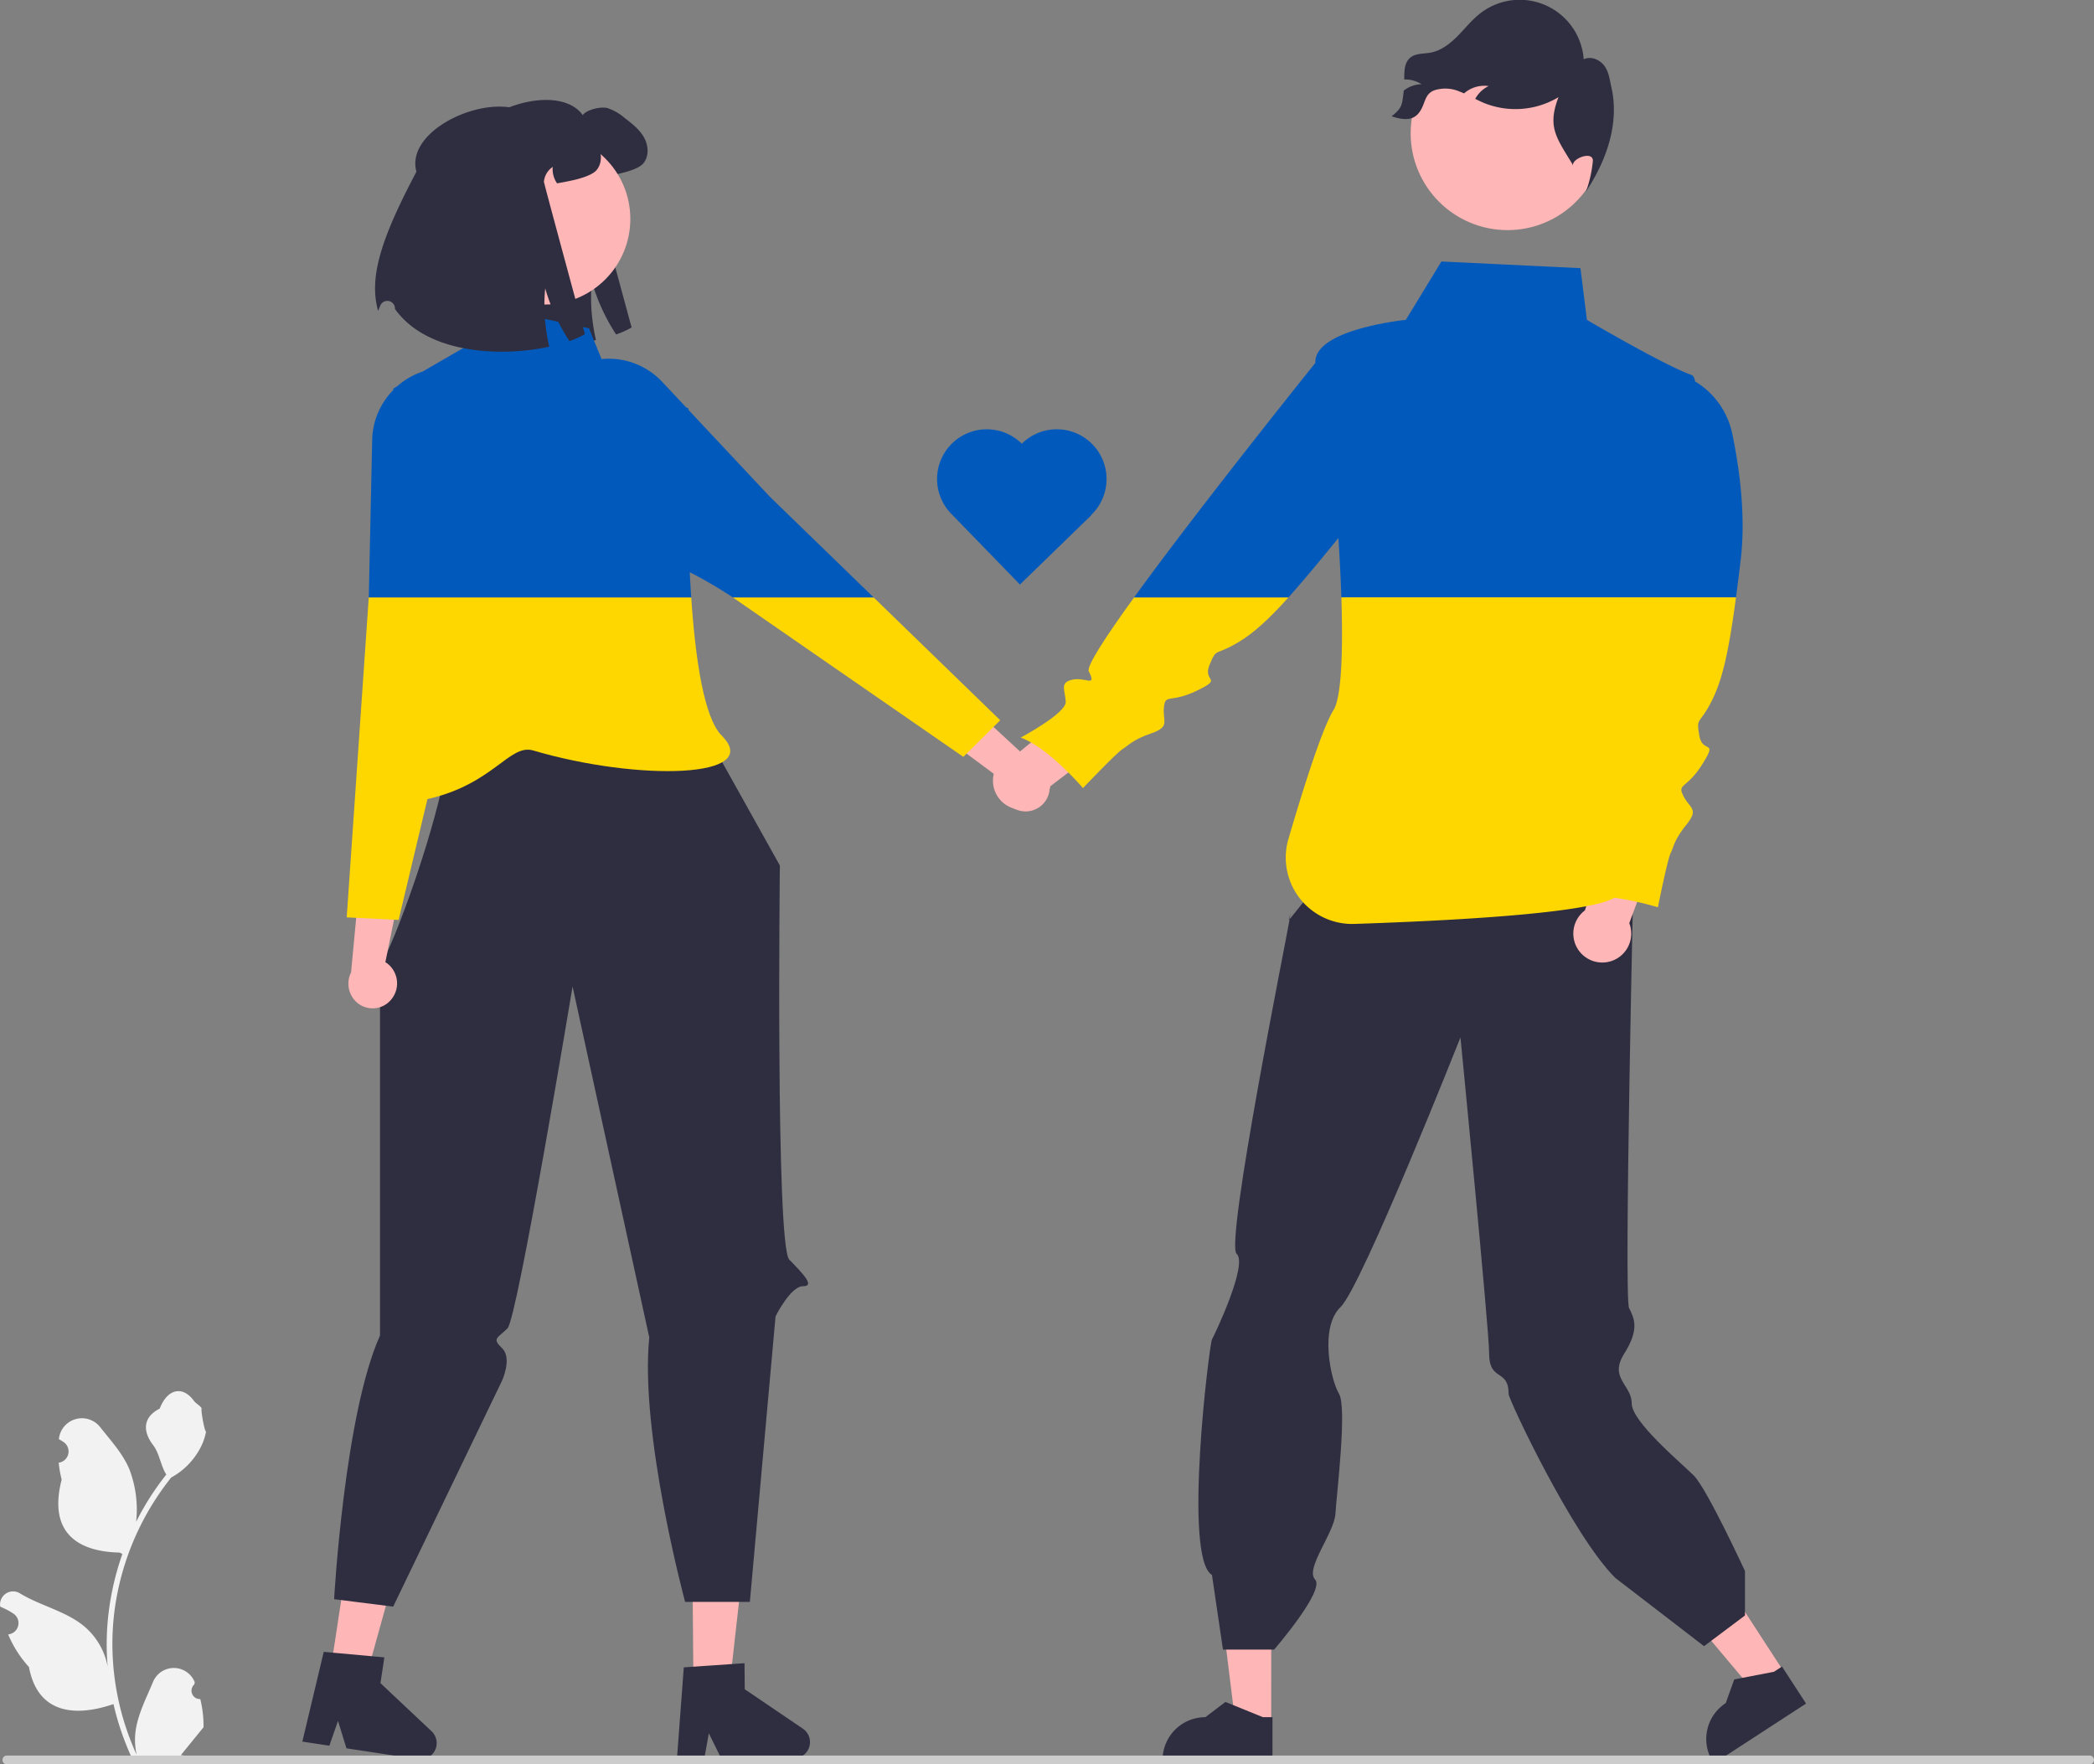<svg xmlns="http://www.w3.org/2000/svg" data-name="Layer 1" width="567.338" height="478.016" viewBox="0 0 567.338 478.016" xmlns:xlink="http://www.w3.org/1999/xlink"><rect x="0" y="0" width="567.338" height="478.016" fill="#808080" stroke="none"/><path d="M441.806,255.712c-3.529-12.867,24.936-23.901,32.41-13.539,1.039-1.473,4.881-2.368,6.643-1.916a13.744,13.744,0,0,1,4.691,2.675c1.988,1.527,4.049,3.109,5.269,5.305,1.229,2.187,1.419,5.17-.235,7.068-1.311,1.509-5.179,2.485-7.149,2.883-1.374.28-2.531.506-3.525.669a6.739,6.739,0,0,1-1.175-4.456,5.47,5.47,0,0,0-2.386,4.013c-.027.334,11.108,41.304,11.108,41.304a24.287,24.287,0,0,1-4.203,1.889,52.848,52.848,0,0,1-6.553-14.28,45.762,45.762,0,0,0,.127,10.168,55.948,55.948,0,0,0,.958,5.631c-13.232,2.856-33.133,1.916-41.792-10.231l-.004-.151a2.067,2.067,0,0,0-3.993-.721c-.21.536-.403 1-.576,1.369C428.9,284.371,432.163,273.932,441.806,255.712Z" transform="translate(-316.331 -210.992)" fill="#2f2e41"/><polygon points="187.875 456.283 197.734 456.2 202.098 417.287 187.548 417.41 187.875 456.283" fill="#ffb6b6"/><path d="M533.853,679.343,518.108,668.663l-.059-7.055-3.386.227-10.496.724-2.573.171-1.868,24.935,7.396-.067,1.26-6.991,3.431,6.956,19.601-.164a4.408,4.408,0,0,0,2.439-8.055Z" transform="translate(-316.331 -210.992)" fill="#2f2e41"/><polygon points="89.571 452.439 99.318 453.92 109.798 416.192 95.412 414.006 89.571 452.439" fill="#ffb6b6"/><path d="M433.261,680.048l-13.853-13.042,1.06-6.975-3.379-.313-10.477-.95-2.568-.239-5.798,24.323,7.313,1.107,2.353-6.703,2.285,7.412,19.379,2.947a4.408,4.408,0,0,0,3.685-7.566Z" transform="translate(-316.331 -210.992)" fill="#2f2e41"/><path d="M499.672,395.413l27.953,50.064s-1.166,102.965,2.549,106.784,7.078,7.244,3.715,7.213-7.434,8.153-7.434,8.153l-6.957,77.364h-17.543s-12.344-45.623-9.713-71.64l-20.782-95.077S456.528,568.188,453.837,570.879s-4.314,2.672-1.484,5.372,0,8.808,0,8.808l-29.498,61.221-16-2.018s2.774-49.979,12.433-71.435V471.432c-.728,8.693,33.303-79.296,12.493-72.691C438.365,396.651,499.672,395.413,499.672,395.413Z" transform="translate(-316.331 -210.992)" fill="#2f2e41"/><path d="M422.318,481.805a6.821,6.821,0,0,0-.702-9.488,6.544,6.544,0,0,0-.876-.634l4.751-23.317-10.984-6.574-3.055,32.646a6.802,6.802,0,0,0,1.568,8.155,6.51,6.51,0,0,0,9.183-.651Q422.262,481.874,422.318,481.805Z" transform="translate(-316.331 -210.992)" fill="#ffb6b6"/><path d="M593.233,430.754a6.821,6.821,0,0,1-5.816-7.529,6.543,6.543,0,0,1,.228-1.057l-19.113-14.177,3.782-12.229,24.082,22.251a6.802,6.802,0,0,1,4.281,7.116,6.51,6.51,0,0,1-7.268,5.651Q593.321,430.767,593.233,430.754Z" transform="translate(-316.331 -210.992)" fill="#ffb6b6"/><circle cx="147.594" cy="59.322" r="23.183" fill="#ffb6b6"/><path d="M437.826,245.399" transform="translate(-316.331 -210.992)" fill="#2f2e41"/><polygon points="483.533 453.271 475.415 458.549 451.193 429.75 463.174 421.96 483.533 453.271" fill="#ffb6b6"/><path d="M805.657,672.546,780.694,688.777l-.205-.316a11.59,11.59,0,0,1,3.398-16.034l.001-0,2.31-6.424,10.757-2.072,2.179-1.417Z" transform="translate(-316.331 -210.992)" fill="#2f2e41"/><polygon points="344.417 467.102 334.734 467.101 330.128 429.753 344.419 429.754 344.417 467.102" fill="#ffb6b6"/><path d="M661.089,688.195l-29.776-.001v-.377a11.59,11.59,0,0,1,11.59-11.589h.001l5.439-4.126,10.148,4.127,2.599 0Z" transform="translate(-316.331 -210.992)" fill="#2f2e41"/><path d="M760.974,447.632l-86.829,1.909-8.607,10.758s.744-3.793.082.373-17.414,87.23-14.247,90.016-6.004,22.02-6.678,23.193-7.933,59.07,0,63.831l2.98,20.209h13.866s13.891-16.075,11.095-18.989,5.2-12.604,5.505-17.8,3.225-28.764.963-32.542-5.319-17.96.418-23.458,32.498-73.057,32.498-73.057,7.776,79.202,7.758,85.421c-.024,8.088,5.287,4.085,5.287,11.185,0,1.434,17.294,38.303,28.916,49.827l24.035,18.488,11.093-8.32v-12.018s-10.28-22.298-13.866-25.884-16.827-14.563-16.827-19.584-6.233-6.77-2.041-13.426,2.758-9.525,1.324-12.394,1.286-120.415,1.286-120.415Z" transform="translate(-316.331 -210.992)" fill="#2f2e41"/><circle cx="408.437" cy="36.107" r="26.238" fill="#ffb6b6"/><path d="M745.729,457.66l7.386-22.233,13.289,2.447-8.645,23.228a7.843,7.843,0,1,1-12.03-3.442Z" transform="translate(-316.331 -210.992)" fill="#ffb6b6"/><path d="M592.555,414.694l18.096-14.878,9.942,9.152L600.901,424.017a7.843,7.843,0,1,1-8.346-9.323Z" transform="translate(-316.331 -210.992)" fill="#ffb6b6"/><path d="M693.353,242.509c2.829.878,5.556,1.396,7.395-.924s1.359-4.973,4.095-6.092a9.679,9.679,0,0,1,6.989.324c.398.148.786.314,1.165.481.213-.185.425-.36.656-.527a8.337,8.337,0,0,1,6-1.461,8.18,8.18,0,0,0-3.633,3.467c.758.379,1.525.758,2.302,1.082a22.697,22.697,0,0,0,20.254-1.535c-3.032,7.987-.675,10.834,3.772,18.128l.176.425c-.444-1.913,5.371-4.123,5.371-1.35a33.125,33.125,0,0,1-1.849,8.32c5.704-8.588,9.069-18.636,6.859-28.278-.471-2.024-.684-4.197-1.969-5.842-1.285-1.636-3.651-2.598-5.519-1.673a17.396,17.396,0,0,0-27.992-12.48c-2.311,1.784-4.132,4.123-6.194,6.203s-4.502,3.975-7.386,4.493c-1.83.324-3.892.129-5.352,1.285-1.692,1.34-1.71,3.698-1.701,5.963a8.327,8.327,0,0,1,4.687,1.285,8.148,8.148,0,0,0-4.733,1.664.508.508,0,0,0-.074.055C696.172,239.328,696.375,240.133,693.353,242.509Z" transform="translate(-316.331 -210.992)" fill="#2f2e41"/><path d="M370.59,671.321a2.269,2.269,0,0,1-1.645-3.933l.155-.618q-.031-.074-.062-.148a6.094,6.094,0,0,0-11.241.042c-1.839,4.428-4.179,8.864-4.756,13.546a18.029,18.029,0,0,0,.316,6.2,72.281,72.281,0,0,1-6.575-30.021,69.764,69.764,0,0,1,.433-7.783q.358-3.178.995-6.31a73.119,73.119,0,0,1,14.5-30.99,19.459,19.459,0,0,0,8.093-8.397,14.843,14.843,0,0,0,1.35-4.056c-.394.052-1.486-5.949-1.188-6.317-.549-.833-1.532-1.247-2.131-2.06-2.982-4.043-7.091-3.337-9.236,2.157-4.582,2.313-4.627,6.148-1.815,9.837,1.789,2.347,2.035,5.522,3.604,8.035-.162.207-.329.407-.491.614a73.591,73.591,0,0,0-7.681,12.169,30.592,30.592,0,0,0-1.826-14.21c-1.748-4.217-5.025-7.769-7.91-11.415a6.279,6.279,0,0,0-11.184,3.083q-.009.081-.017.161.643.363,1.259.77a3.078,3.078,0,0,1-1.241,5.602l-.063.01a30.626,30.626,0,0,0,.807,4.579c-3.702,14.316,4.29,19.53,15.701,19.764.252.129.497.258.749.381a75.115,75.115,0,0,0-4.043,19.028,71.243,71.243,0,0,0,.052,11.503l-.019-.136a18.826,18.826,0,0,0-6.427-10.87c-4.946-4.063-11.933-5.559-17.268-8.824a3.533,3.533,0,0,0-5.411,3.437l.022.143a20.677,20.677,0,0,1,2.319,1.117q.643.363,1.259.77a3.078,3.078,0,0,1-1.241,5.602l-.063.01c-.045.006-.084.013-.129.019a30.654,30.654,0,0,0,5.639,8.829c2.315,12.497,12.256,13.683,22.89,10.044h.006a75.093,75.093,0,0,0,5.044,14.726h18.02c.065-.2.123-.407.181-.607a20.474,20.474,0,0,1-4.986-.297c1.337-1.641,2.674-3.294,4.011-4.935a1.121,1.121,0,0,0,.084-.097c.678-.84,1.363-1.673,2.041-2.512l0-.001a29.99,29.99,0,0,0-.879-7.64Z" transform="translate(-316.331 -210.992)" fill="#f2f2f2"/><path d="M316.999,687.818a1.186,1.186,0,0,0,1.19,1.19h564.29a1.19,1.19,0,1,0,0-2.38h-564.29A1.187,1.187,0,0,0,316.999,687.818Z" transform="translate(-316.331 -210.992)" fill="#ccc"/><path d="M503.213,366.022c.111,2.279.242,4.56.394,6.82h11.261l-.161-.111A121.192,121.192,0,0,0,503.213,366.022Z" transform="translate(-316.331 -210.992)" fill="none"/><path d="M410.267,459.537l14.065.698,7.806-32.744c17.946-4.035,22.203-15.069,28.655-13.17,28.622,8.426,62.638,7.533,51.062-4.042-4.746-4.746-7.11-20.5-8.248-37.437h-87.366Z" transform="translate(-316.331 -210.992)" fill="#fed701"/><polygon points="198.537 161.851 260.993 205.057 270.992 195.141 236.689 161.851 198.537 161.851" fill="#fed701"/><path d="M524.86,345.514,502.855,322.038c.007-.246.012-.386.012-.386l-.671-.317-6.401-6.829a19.867,19.867,0,0,0-14.211-6.326,20.389,20.389,0,0,0-2.273.092l-3.397-8.322-28.416-6.028-5.642,11.357-11.017,6.378a19.901,19.901,0,0,0-6.907,3.999l-1.076.623.08.327a19.838,19.838,0,0,0-5.77,13.604l-.914,42.49-.01.142h87.366c-.152-2.26-.283-4.541-.394-6.82a121.192,121.192,0,0,1,11.495,6.709l.161.111h38.152Z" transform="translate(-316.331 -210.992)" fill="#015abb"/><path d="M611.318,392.877c2.271,4.488-.919,1.46-4.488,2.271-3.569.811-1.839,2.92-1.758,6.029s-12.194,9.652-12.194,9.652c7.489,2.677,16.87,13.681,16.87,13.681s9.085-9.571,10.734-10.571c1.649-1,2.569-2.46,7.787-4.272,5.218-1.811,3.028-3.19,3.407-7.029.379-3.839,1.649-1,8.976-4.542s1.379-2.19,3.407-7.029c2.028-4.84,1.379-2.19,7.976-6.191,3.965-2.405,7.904-5.937,13.384-12.033H623.607C615.895,383.496,610.644,391.544,611.318,392.877Z" transform="translate(-316.331 -210.992)" fill="#fed701"/><path d="M787.938,362.778c1.465-12.211-.388-25.251-2.272-34.267a21.716,21.716,0,0,0-10.058-14.167c-.191-.979-.531-1.606-1.052-1.791-7.458-2.651-28.277-14.899-28.277-14.899l-1.745-14.006L706.86,281.837l-9.64,15.816s-24.972,2.51-24.509,11.652c-6.048,7.543-32.968,41.249-49.104,63.538h41.813c3.637-4.046,7.953-9.219,13.41-15.949.037-.046.072-.093.109-.139.367,5.456.649,10.914.817,16.088H786.67C787.076,369.808,787.494,366.474,787.938,362.778Z" transform="translate(-316.331 -210.992)" fill="#015abb"/><path d="M786.67,372.843H679.756c.477,14.703.022,27.101-2.118,30.515-3.004,4.792-8.089,20.829-12.222,34.91a17.995,17.995,0,0,0,17.859,23.046c25.642-.845,63.164-2.802,70.477-7.093a81.014,81.014,0,0,1,11.758,2.584s2.588-12.94,3.45-14.665c.863-1.725.863-3.45,4.313-7.764,3.451-4.313.863-4.313-.863-7.764-1.725-3.45.863-1.725,5.176-8.626,4.313-6.901,0-2.588-.863-7.764-.863-5.176,0-2.588,3.451-9.489C783.033,395.016,784.708,387.513,786.67,372.843Z" transform="translate(-316.331 -210.992)" fill="#fed701"/><path d="M429.153,257.519c-3.529-12.867,24.936-23.901,32.41-13.539,1.039-1.473,4.881-2.368,6.643-1.916a13.744,13.744,0,0,1,4.691,2.675c1.988,1.527,4.049,3.109,5.269,5.305,1.229,2.187,1.419,5.17-.235,7.068-1.311,1.509-5.179,2.485-7.149,2.883-1.374.28-2.531.506-3.525.669a6.739,6.739,0,0,1-1.175-4.456,5.47,5.47,0,0,0-2.386,4.013c-.027.334,11.108,41.304,11.108,41.304a24.287,24.287,0,0,1-4.203,1.889,52.848,52.848,0,0,1-6.553-14.28,45.762,45.762,0,0,0,.127,10.168,55.95,55.95,0,0,0,.958,5.631c-13.232,2.856-33.133,1.916-41.792-10.231l-.004-.151a2.067,2.067,0,0,0-3.993-.721c-.21.536-.403 1-.576,1.369C416.247,286.179,419.51,275.74,429.153,257.519Z" transform="translate(-316.331 -210.992)" fill="#2f2e41"/><path d="M593.272,331.109l0,0c-.034.033-.065.067-.098.1a13.472,13.472,0,0,0-18.874-.102l0,0a13.472,13.472,0,0,0-.401,18.921l-.003.003.126.13,0,0,18.649,19.202L612.003,350.587l-.054-.055c.032-.031.066-.06.099-.091l0,0a13.474,13.474,0,0,0,.278-19.054l0,0A13.474,13.474,0,0,0,593.272,331.109Z" transform="translate(-316.331 -210.992)" fill="#015abb"/></svg>